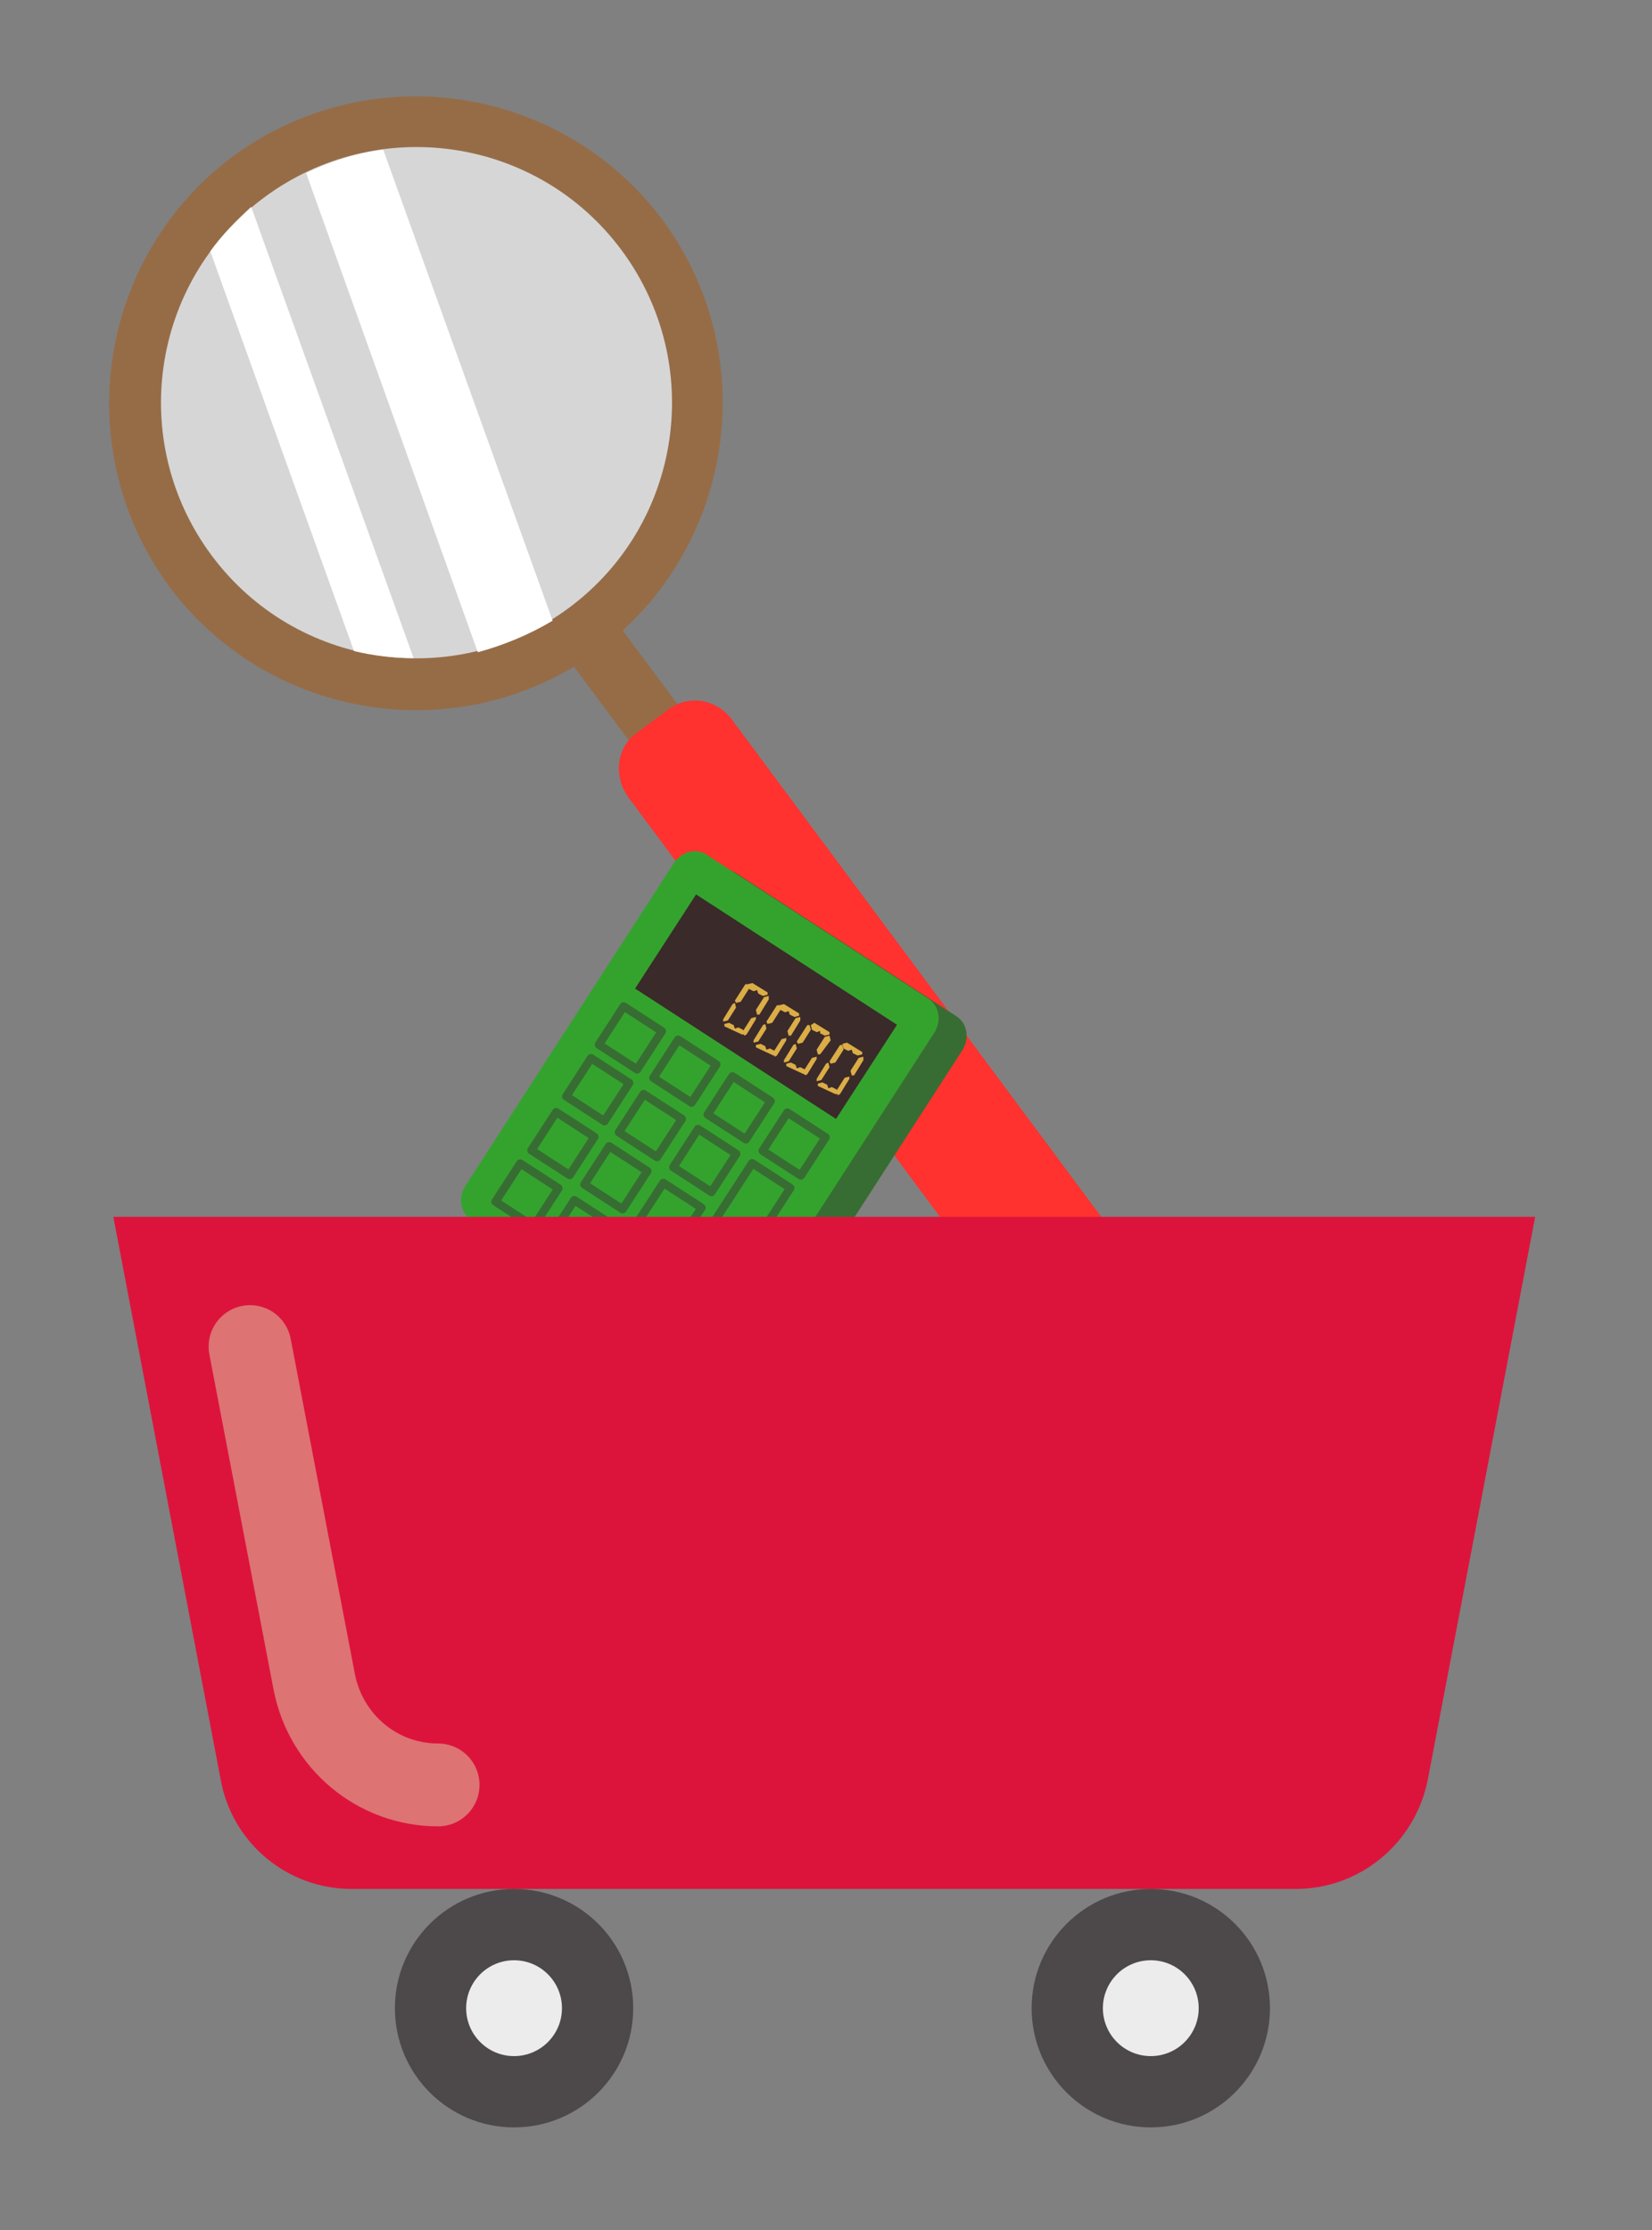 <?xml version="1.0" encoding="utf-8"?>
<!-- Generator: Adobe Illustrator 22.0.0, SVG Export Plug-In . SVG Version: 6.00 Build 0)  -->
<svg version="1.1" id="Layer_1" xmlns="http://www.w3.org/2000/svg" xmlns:xlink="http://www.w3.org/1999/xlink" x="0px" y="0px"
	 viewBox="0 0 141.4 190.8" style="enable-background:new 0 0 141.4 190.8;" xml:space="preserve">
<rect x="0" y="0" width="141.4" height="190.8" fill="#808080" stroke="none"/>
<style type="text/css">
	.st0{fill:#966C47;}
	.st1{fill:#D6D6D6;}
	.st2{fill:#FFFFFF;}
	.st3{fill:#FF322F;}
	.st4{fill:#376D32;}
	.st5{fill:#34A32E;}
	.st6{fill:#3A2A2A;}
	.st7{fill:none;stroke:#376D32;stroke-width:0.709;stroke-linecap:round;stroke-linejoin:round;}
	.st8{fill:#DBAD46;}
	.st9{fill:#DC143C;}
	.st10{fill:none;stroke:#DD7373;stroke-width:7.087;stroke-linecap:round;stroke-miterlimit:10;}
	.st11{fill:#4D494A;}
	.st12{fill:#ECECEC;}
</style>
<title>Asset 2</title>
<path class="st0" d="M56.7,18.8C48,7.2,31.6,4.8,19.9,13.4c-11.6,8.7-14,25.1-5.4,36.8c8.7,11.6,25.1,14,36.8,5.4l0,0
	C62.9,46.9,65.3,30.4,56.7,18.8L56.7,18.8z"/>
<path class="st1" d="M53.2,21.4C46,11.7,32.3,9.7,22.6,16.9s-11.7,20.9-4.5,30.6S39,59.2,48.7,52l0,0C58.4,44.8,60.4,31.1,53.2,21.4
	z"/>
<path class="st2" d="M18,21.5l12.3,34.2c1.7,0.4,3.4,0.6,5.1,0.6L21.5,17.7C20.2,18.9,19,20.1,18,21.5z"/>
<path class="st2" d="M40.9,55.8c2.2-0.6,4.4-1.5,6.4-2.7L32.8,12.8c-2.3,0.3-4.5,1-6.6,2L40.9,55.8z"/>
<rect x="51" y="52.3" transform="matrix(0.802 -0.597 0.597 0.802 -24.42 43.631)" class="st0" width="5.2" height="12.7"/>
<path class="st3" d="M54.5,62.7l2.7-2c1.7-1.3,4.1-0.9,5.4,0.8l0,0l32.7,44c1.3,1.7,0.9,4.1-0.8,5.4l-2.7,2
	c-1.7,1.3-4.1,0.9-5.4-0.8l0,0l-32.7-44C52.5,66.3,52.8,63.9,54.5,62.7L54.5,62.7z"/>
<path class="st4" d="M63,74.7l18.8,12.2c1,0.6,1.2,1.9,0.6,2.9l-17.9,27.7c-0.6,1-1.9,1.2-2.9,0.6l0,0l-18.8-12.2
	c-1-0.6-1.2-1.9-0.6-2.9l0,0l17.9-27.7C60.8,74.4,62.1,74.1,63,74.7L63,74.7z"/>
<path class="st5" d="M60.6,73.2l18.8,12.2c1,0.6,1.2,1.9,0.6,2.9l0,0L62.1,116c-0.6,1-1.9,1.2-2.9,0.6l0,0l-18.8-12.2
	c-1-0.6-1.2-1.9-0.6-2.9l0,0l17.9-27.7C58.4,72.8,59.7,72.5,60.6,73.2L60.6,73.2L60.6,73.2z"/>
<rect x="60.8" y="75.9" transform="matrix(0.544 -0.839 0.839 0.544 -42.399 94.294)" class="st6" width="9.6" height="20.5"/>
<rect x="52" y="86.8" transform="matrix(0.544 -0.839 0.839 0.544 -49.853 85.778)" class="st7" width="3.9" height="3.9"/>
<rect x="56.7" y="89.7" transform="matrix(0.544 -0.839 0.839 0.544 -50.18 90.988)" class="st7" width="3.9" height="3.9"/>
<rect x="61.3" y="92.8" transform="matrix(0.544 -0.839 0.839 0.544 -50.636 96.298)" class="st7" width="3.9" height="3.9"/>
<rect x="66" y="95.9" transform="matrix(0.544 -0.839 0.839 0.544 -51.09 101.653)" class="st7" width="3.9" height="3.9"/>
<rect x="49.2" y="91.3" transform="matrix(0.544 -0.839 0.839 0.544 -54.9 85.41)" class="st7" width="3.9" height="3.9"/>
<rect x="53.7" y="94.3" transform="matrix(0.544 -0.839 0.839 0.544 -55.362 90.625)" class="st7" width="3.9" height="3.9"/>
<rect x="58.4" y="97.3" transform="matrix(0.544 -0.839 0.839 0.544 -55.779 95.923)" class="st7" width="3.9" height="3.9"/>
<rect x="46.2" y="95.9" transform="matrix(0.544 -0.839 0.839 0.544 -60.108 85.002)" class="st7" width="3.9" height="3.9"/>
<rect x="50.8" y="98.8" transform="matrix(0.544 -0.839 0.839 0.544 -60.512 90.206)" class="st7" width="3.9" height="3.9"/>
<rect x="55.4" y="101.9" transform="matrix(0.544 -0.839 0.839 0.544 -60.977 95.516)" class="st7" width="3.9" height="3.9"/>
<rect x="43.2" y="100.3" transform="matrix(0.544 -0.839 0.839 0.544 -65.245 84.488)" class="st7" width="3.9" height="3.9"/>
<rect x="47.8" y="103.4" transform="matrix(0.544 -0.839 0.839 0.544 -65.72 89.797)" class="st7" width="3.9" height="3.9"/>
<rect x="52.6" y="106.4" transform="matrix(0.544 -0.839 0.839 0.544 -66.024 95.148)" class="st7" width="3.9" height="3.9"/>
<rect x="54.7" y="104.8" transform="matrix(0.544 -0.839 0.839 0.544 -61.305 100.725)" class="st7" width="14.7" height="3.9"/>
<path class="st8" d="M61.9,87.2l0.8-1.3l0.2-0.1l0.1,0.4l-0.7,1.1l-0.4,0.1L61.9,87.2z M62,87.8v-0.2l0.4-0.1l0.4,0.2l0.1,0.3
	l0.3-0.1l0.4,0.2l0.1,0.4h-0.2L62,87.8z M63.8,84.2H64l0.1,0.4l-0.7,1.1L63,85.8l-0.1-0.2L63.8,84.2z M64.4,84.1l1.3,0.8v0.2
	l-0.4,0.1L64.9,85l-0.1-0.3l-0.3,0.1l-0.4-0.2L64,84.2L64.4,84.1z M63.9,88.5l-0.2,0.1l-0.1-0.4l0.7-1.1l0.4-0.1v0.2L63.9,88.5z
	 M65.8,85.5L65,86.8h-0.2l-0.1-0.4l0.7-1.1l0.4-0.1V85.5z"/>
<path class="st9" d="M110.9,161.6H30.1c-5.5,0-10.2-3.9-11.2-9.3l-9.2-48.2h121.7l-9.2,48.2C121.1,157.7,116.4,161.6,110.9,161.6z"
	/>
<path class="st10" d="M37.5,152.7c-5.2,0-9.6-3.7-10.6-8.8l-5.5-28.7"/>
<circle class="st11" cx="44" cy="171.8" r="10.2"/>
<circle class="st12" cx="44" cy="171.8" r="4.1"/>
<circle class="st11" cx="98.5" cy="171.8" r="10.2"/>
<circle class="st12" cx="98.5" cy="171.8" r="4.1"/>
<path class="st8" d="M64.5,89l0.8-1.3l0.2-0.1l0.1,0.4l-0.7,1.1l-0.4,0.1V89z M64.7,89.6v-0.2l0.4-0.1l0.4,0.2l0.1,0.3l0.3-0.1
	l0.4,0.2l0.1,0.4h-0.2L64.7,89.6z M66.5,86h0.2l0.1,0.4l-0.7,1.1l-0.4,0.1l-0.1-0.2L66.5,86z M67.1,85.9l1.3,0.8v0.2L68,87l-0.4-0.2
	l-0.1-0.3l-0.3,0.1l-0.4-0.2L66.7,86L67.1,85.9z M66.5,90.3l-0.2,0.1L66.2,90l0.7-1.1l0.4-0.1V89L66.5,90.3z M68.5,87.3l-0.8,1.3
	h-0.2l-0.1-0.4l0.7-1.1l0.4-0.1V87.3z"/>
<path class="st8" d="M67.1,90.7l0.8-1.3l0.2-0.1l0.1,0.4l-0.7,1.1l-0.4,0.1V90.7z M67.3,91.2V91l0.4-0.1l0.4,0.2l0.1,0.3l0.3-0.1
	l0.4,0.2l0.1,0.4h-0.2L67.3,91.2z M69.1,87.7h0.2l0.1,0.4l-0.7,1.1l-0.4,0.1l-0.1-0.2L69.1,87.7z M69.7,87.5l1.3,0.8v0.2l-0.4,0.1
	l-0.4-0.2v-0.2l-0.3,0.1l-0.4-0.2l-0.1-0.4L69.7,87.5z M69.1,91.9L68.9,92l-0.1-0.4l0.7-1.1l0.4-0.1v0.2L69.1,91.9z M71.1,89
	l-0.9,1.2H70l-0.1-0.4l0.7-1.1l0.4-0.1L71.1,89z"/>
<path class="st8" d="M69.9,92.3l0.8-1.3l0.2-0.1l0.1,0.4l-0.7,1.1l-0.4,0.1V92.3z M70,92.9v-0.2l0.4-0.1l0.4,0.2l0.1,0.3l0.3-0.1
	l0.4,0.2l0.1,0.4h-0.2L70,92.9z M71.9,89.4h0.2l0.1,0.4l-0.7,1.1L71.1,91L71,90.8L71.9,89.4z M72.5,89.2l1.3,0.8v0.2l-0.4,0.1
	L73,90.1l-0.1-0.3l-0.3,0.1l-0.4-0.2l-0.1-0.4L72.5,89.2z M71.9,93.6l-0.2,0.1l-0.1-0.4l0.7-1.1l0.4-0.1v0.2L71.9,93.6z M73.9,90.7
	L73.1,92h-0.2l-0.1-0.4l0.7-1.1l0.4-0.1V90.7z"/>
</svg>
